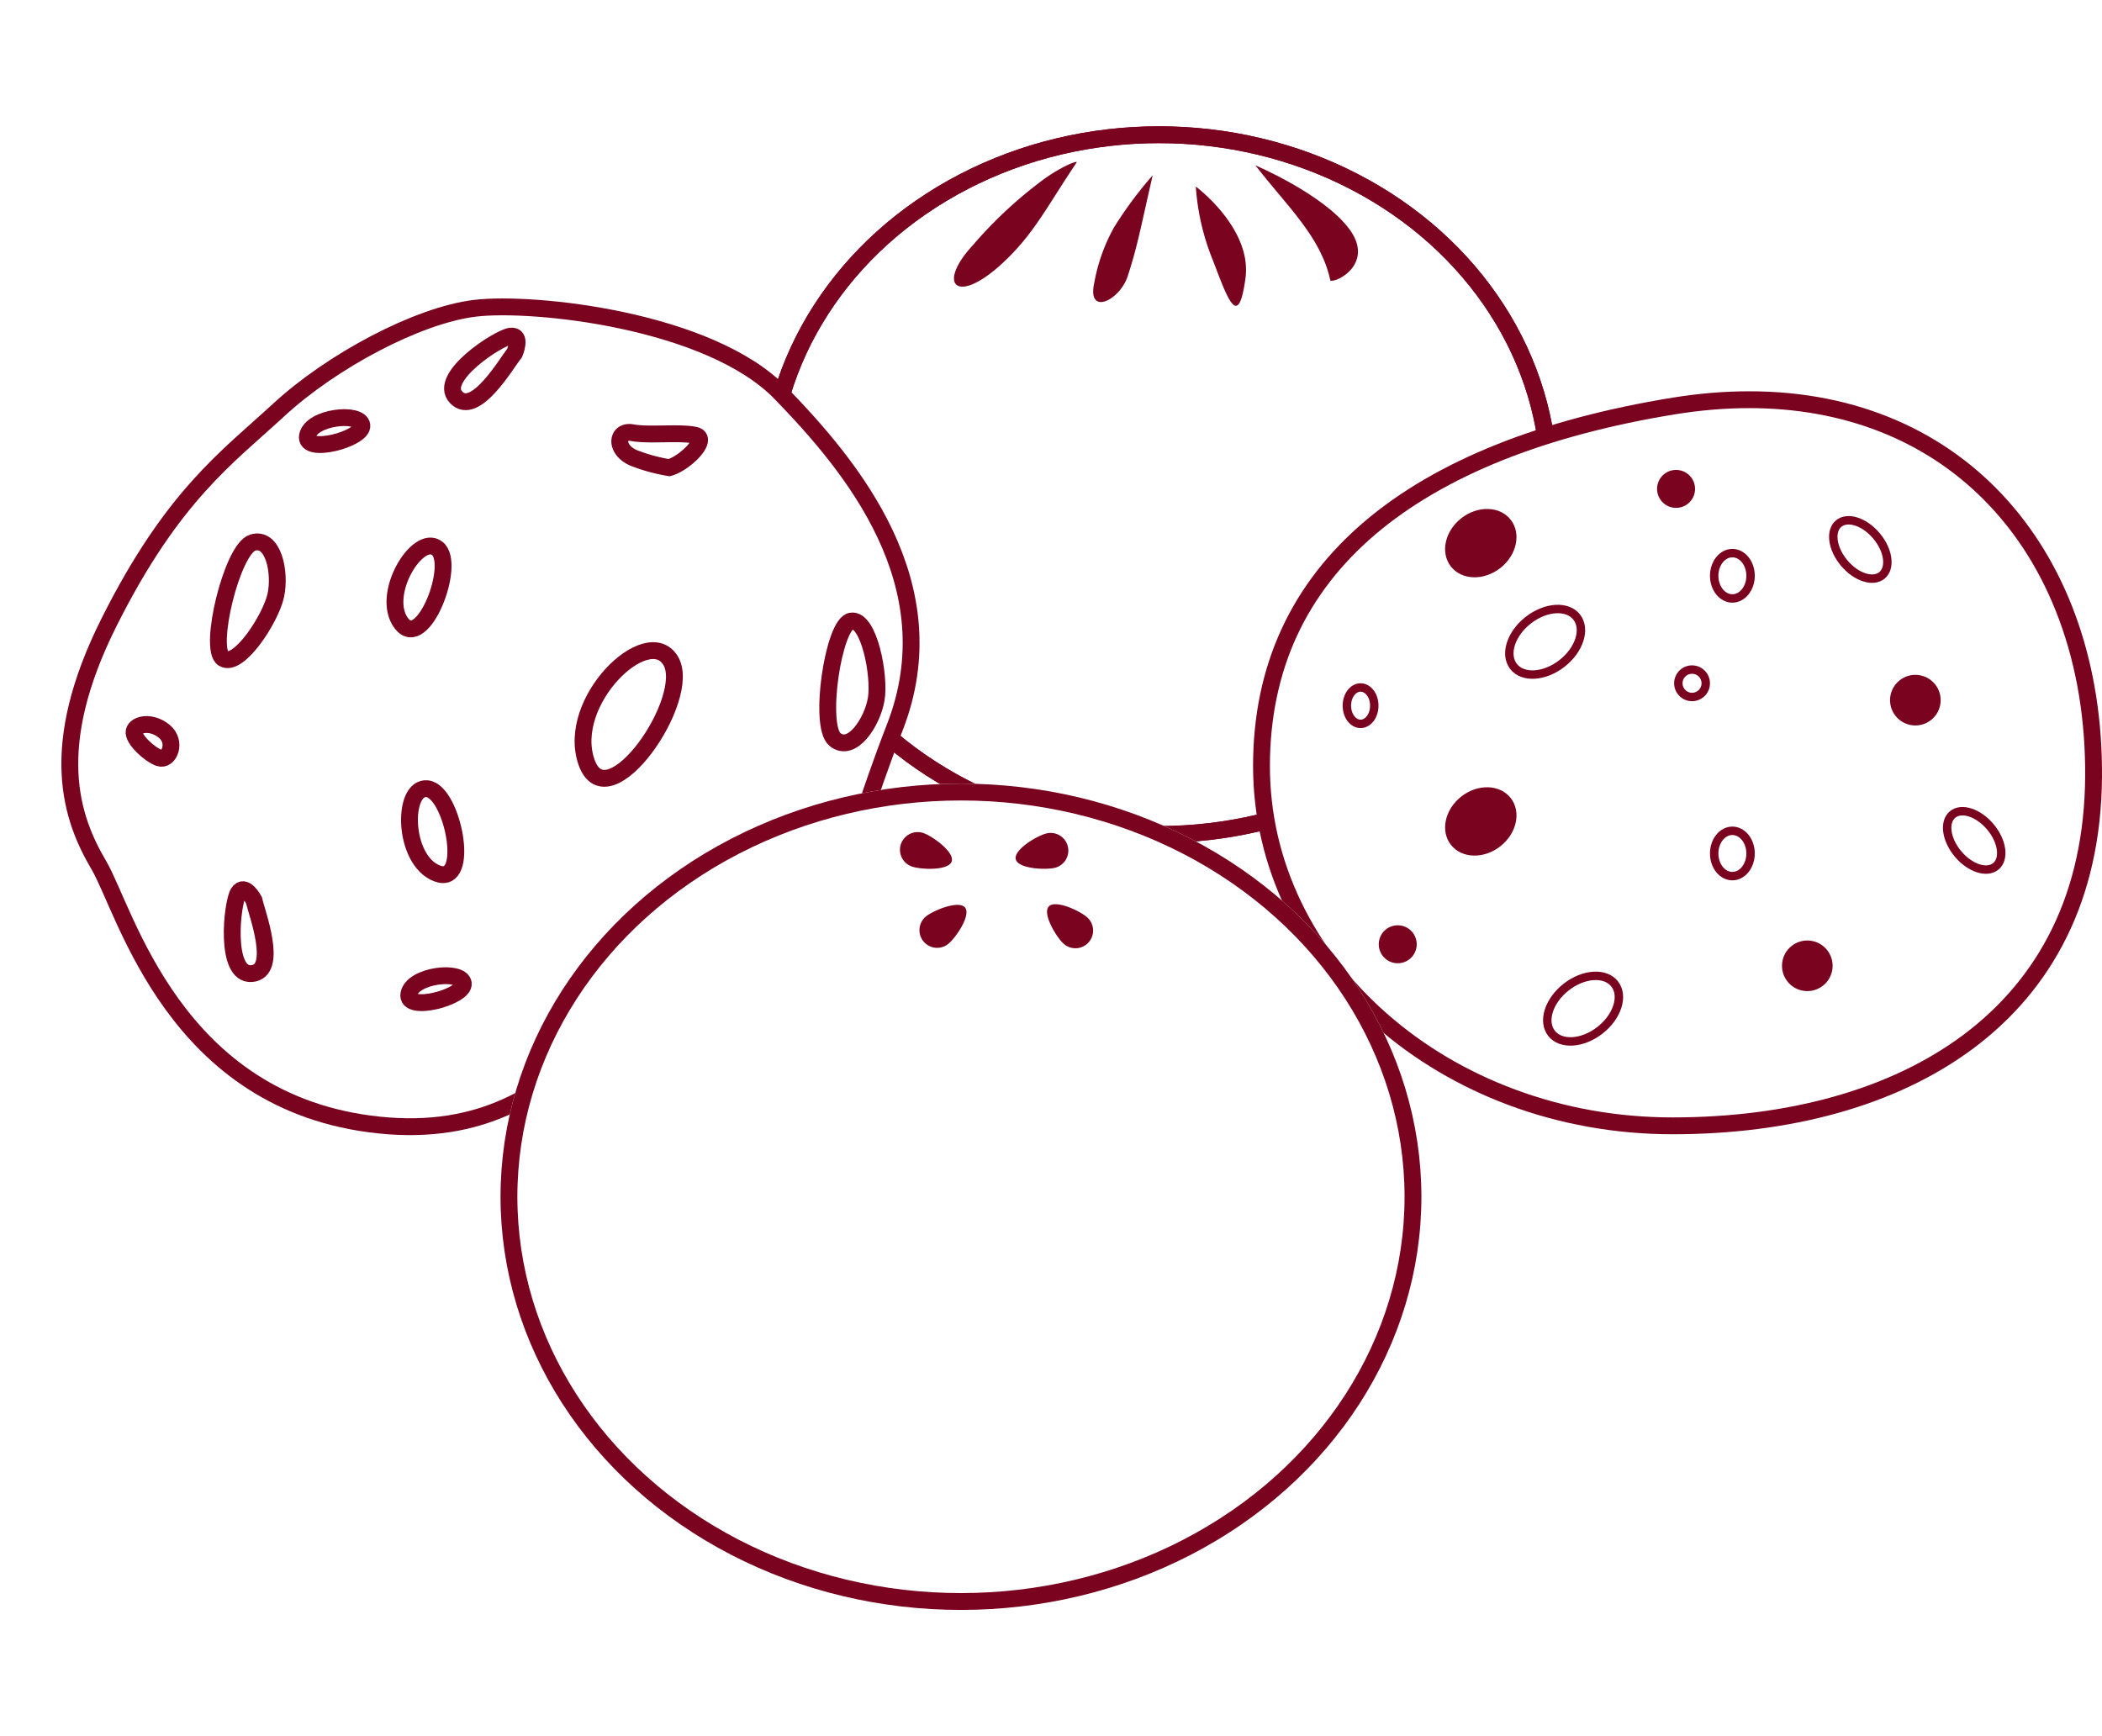 <svg xmlns="http://www.w3.org/2000/svg" xmlns:xlink="http://www.w3.org/1999/xlink" width="249.616" height="206.21" viewBox="0 0 249.616 206.21">
  <defs>
    <filter id="Ellipse_18" x="75.291" y="0" width="124.685" height="115.11" filterUnits="userSpaceOnUse">
      <feOffset dy="3" input="SourceAlpha"/>
      <feGaussianBlur stdDeviation="5" result="blur"/>
      <feFlood flood-opacity="0.161"/>
      <feComposite operator="in" in2="blur"/>
      <feComposite in="SourceGraphic"/>
    </filter>
    <filter id="Ellipse_45" x="75.291" y="0" width="124.685" height="115.11" filterUnits="userSpaceOnUse">
      <feOffset dy="3" input="SourceAlpha"/>
      <feGaussianBlur stdDeviation="5" result="blur-2"/>
      <feFlood flood-opacity="0.161"/>
      <feComposite operator="in" in2="blur-2"/>
      <feComposite in="SourceGraphic"/>
    </filter>
    <filter id="Ellipse_2" x="44.438" y="78.071" width="139.355" height="128.139" filterUnits="userSpaceOnUse">
      <feOffset dy="3" input="SourceAlpha"/>
      <feGaussianBlur stdDeviation="5" result="blur-3"/>
      <feFlood flood-opacity="0.161"/>
      <feComposite operator="in" in2="blur-3"/>
      <feComposite in="SourceGraphic"/>
    </filter>
  </defs>
  <g id="illust-products" transform="translate(1.083 12)">
    <g id="bao3" transform="translate(89.208)">
      <g transform="matrix(1, 0, 0, 1, -90.29, -12)" filter="url(#Ellipse_18)">
        <g id="Ellipse_18-2" data-name="Ellipse 18" transform="translate(90.29 12)" fill="none" stroke="#7a031f" stroke-width="2">
          <ellipse cx="47.342" cy="42.555" rx="47.342" ry="42.555" stroke="none"/>
          <ellipse cx="47.342" cy="42.555" rx="46.342" ry="41.555" fill="none"/>
        </g>
      </g>
      <path id="Path_14" data-name="Path 14" d="M1317.275,72.542a50.764,50.764,0,0,0-7.732,7.314c-4.284,4.635-1.98,7.142,3.4,2.241,3.8-3.46,5.406-6.84,8.934-12.08C1322.094,69.7,1319.782,70.564,1317.275,72.542Z" transform="translate(-1284.317 -62.72)" fill="#7a031f"/>
      <path id="Path_119" data-name="Path 119" d="M5.214,4.125A21.168,21.168,0,0,0,.638,9.451c-2.284,3.446,2.157,3.057,4.058.6C7.006,7.207,8.257,5.115,11.688.019A47.414,47.414,0,0,0,5.214,4.125Z" transform="translate(35.674 12.992) rotate(-21)" fill="#7a031f"/>
      <path id="Path_16" data-name="Path 16" d="M11.24,10.123S2.958,9.023.8,3.44s.34-3.455,4.353-.053a28.2,28.2,0,0,1,6.091,6.736Z" transform="translate(56.64 24.459) rotate(-151)" fill="#7a031f"/>
      <path id="Path_17" data-name="Path 17" d="M10.469,14.967S3.123,10.379.679,5.829,3.115-.351,3.821.062c.257,5.275,3.693,9.509,6.647,14.9Z" transform="translate(71.472 20.784) rotate(171)" fill="#7a031f"/>
      <g transform="matrix(1, 0, 0, 1, -90.29, -12)" filter="url(#Ellipse_45)">
        <g id="Ellipse_45-2" data-name="Ellipse 45" transform="translate(90.29 12)" fill="none" stroke="#7a031f" stroke-width="2">
          <ellipse cx="47.342" cy="42.555" rx="47.342" ry="42.555" stroke="none"/>
          <ellipse cx="47.342" cy="42.555" rx="46.342" ry="41.555" fill="none"/>
        </g>
      </g>
    </g>
    <g id="bao4" transform="translate(18.982 15.581) rotate(11)">
      <path id="Path_124" data-name="Path 124" d="M1.869,46.771C6.393,30.633,11.881,24.953,16.86,18.182S30.812,4.048,37.422,1.923,64.971-2.038,74.942,4.9,99.082,23.384,95.83,41.3,94.745,64.78,82.037,69.306,69.175,97.15,44.753,99.327,10.385,80.153,6.155,75.368-2.654,62.909,1.869,46.771Z" transform="translate(0 0)" fill="#fff" stroke="#7a031f" stroke-width="2"/>
      <path id="Path_127" data-name="Path 127" d="M6.472,1.911C5.752,3.276,3.33,10.317.657,8.421S4.245.51,5.6.058,6.472,1.911,6.472,1.911Z" transform="translate(36.562 4.323)" fill="none" stroke="#7a031f" stroke-width="2"/>
      <path id="Path_145" data-name="Path 145" d="M6.472,1.911C5.752,3.276,3.33,10.318.657,8.421S4.245.51,5.6.059,6.472,1.911,6.472,1.911Z" transform="translate(19.485 79.769) rotate(-51)" fill="none" stroke="#7a031f" stroke-width="2"/>
      <path id="Path_128" data-name="Path 128" d="M6.376,4.365h0C8.11,3.519,10.486.045,8.643,0S3.292,1.109,1.295,1.123-.423,3.716,2.369,4.093A20.859,20.859,0,0,0,6.376,4.365Z" transform="translate(57.266 11.75)" fill="none" stroke="#7a031f" stroke-width="2"/>
      <path id="Path_129" data-name="Path 129" d="M3.508,3.656c1.25.192,1.769-2.264,0-3.218S0,.256,0,1.135,2.258,3.465,3.508,3.656Z" transform="translate(7.249 57.853)" fill="none" stroke="#7a031f" stroke-width="2"/>
      <path id="Path_130" data-name="Path 130" d="M1.245.056C3.258-.668,5.874,5.811,5.931,8.618S4.3,15.442,2.038,14.233-.768.781,1.245.056Z" transform="translate(87.095 29.817)" fill="none" stroke="#7a031f" stroke-width="2"/>
      <path id="Path_146" data-name="Path 146" d="M1.245,14.4c2.012.724,4.628-5.754,4.686-8.562S4.3-.988,2.038.221-.768,13.674,1.245,14.4Z" transform="translate(14.752 34.073)" fill="none" stroke="#7a031f" stroke-width="2"/>
      <path id="Path_131" data-name="Path 131" d="M6.1.59C5.566-.951-.01.757,0,3.056S6.632,2.132,6.1.59Z" transform="translate(20.762 17.543)" fill="none" stroke="#7a031f" stroke-width="2"/>
      <path id="Path_144" data-name="Path 144" d="M6.1.59C5.566-.951-.01.757,0,3.056S6.632,2.132,6.1.59Z" transform="translate(45.231 80.311)" fill="none" stroke="#7a031f" stroke-width="2"/>
      <path id="Path_136" data-name="Path 136" d="M13.36,1.956C12.193-3.152-.022,2.509,0,10.124S14.528,7.064,13.36,1.956Z" transform="translate(55.612 43.538) rotate(-30)" fill="none" stroke="#7a031f" stroke-width="2"/>
      <path id="Path_135" data-name="Path 135" d="M8.967,1.125C8.184-1.813-.015,1.443,0,5.822S9.751,4.062,8.967,1.125Z" transform="matrix(0.174, -0.985, 0.985, 0.174, 40.048, 67.666)" fill="none" stroke="#7a031f" stroke-width="2"/>
      <path id="Path_134" data-name="Path 134" d="M8.757,1.089C7.992-1.754-.014,1.4,0,5.636S9.523,3.932,8.757,1.089Z" transform="translate(31.768 36.559) rotate(-48)" fill="none" stroke="#7a031f" stroke-width="2"/>
    </g>
    <g id="bao1" transform="translate(147.721 34.472)">
      <g id="Path_115" data-name="Path 115" transform="translate(0 0.624)" fill="#fff">
        <path d="M 49.817 86.618 C 43.211 86.618 36.804 85.483 30.774 83.243 C 24.957 81.083 19.734 77.991 15.251 74.055 C 10.777 70.127 7.266 65.556 4.816 60.469 C 2.284 55.212 1 49.63 1 43.876 C 1 32.387 5.335 22.874 13.886 15.601 C 22.199 8.53 34.342 3.658 49.977 1.121 C 53.026 0.627 56.038 0.376 58.927 0.376 C 70.353 0.376 80.237 4.248 87.51 11.574 C 91.49 15.583 94.574 20.502 96.675 26.193 C 98.806 31.962 99.861 38.349 99.811 45.176 C 99.76 52.111 98.386 58.362 95.725 63.756 C 93.237 68.801 89.612 73.125 84.953 76.608 C 80.526 79.918 75.19 82.456 69.094 84.153 C 63.215 85.789 56.73 86.618 49.817 86.618 Z" stroke="none"/>
        <path d="M 58.927 1.376 C 56.091 1.376 53.134 1.622 50.138 2.108 C 42.48 3.351 35.586 5.185 29.646 7.559 C 23.685 9.943 18.6 12.905 14.534 16.363 C 10.44 19.846 7.307 23.895 5.223 28.4 C 3.084 33.021 2 38.228 2 43.876 C 2 49.478 3.25 54.915 5.717 60.035 C 8.109 65 11.538 69.464 15.911 73.303 C 20.302 77.159 25.42 80.188 31.122 82.306 C 37.041 84.504 43.33 85.618 49.817 85.618 C 56.639 85.618 63.035 84.801 68.826 83.189 C 74.802 81.526 80.027 79.042 84.354 75.808 C 88.886 72.42 92.41 68.216 94.828 63.314 C 97.422 58.057 98.762 51.952 98.811 45.169 C 98.86 38.463 97.826 32.195 95.737 26.54 C 93.686 20.984 90.679 16.185 86.8 12.278 C 79.719 5.146 70.081 1.376 58.927 1.376 M 58.927 -0.624 C 84.803 -0.624 101.003 18.799 100.811 45.183 C 100.597 74.54 77.33 87.618 49.817 87.618 C 22.304 87.618 -7.62939453125e-06 68.034 -7.62939453125e-06 43.876 C -7.62939453125e-06 19.718 18.696 5.184 49.817 0.134 C 52.968 -0.377 56.012 -0.624 58.927 -0.624 Z" stroke="none" fill="#7a031f"/>
      </g>
      <g id="dot" transform="translate(10.639 8.43)">
        <g id="Ellipse_48" data-name="Ellipse 48" transform="translate(43.619 43.271)" fill="none" stroke="#7a031f" stroke-width="1">
          <ellipse cx="2.66" cy="3.192" rx="2.66" ry="3.192" stroke="none"/>
          <ellipse cx="2.66" cy="3.192" rx="2.16" ry="2.692" fill="none"/>
        </g>
        <g id="Ellipse_54" data-name="Ellipse 54" transform="translate(0 26.25)" fill="none" stroke="#7a031f" stroke-width="1">
          <ellipse cx="2.128" cy="2.66" rx="2.128" ry="2.66" stroke="none"/>
          <ellipse cx="2.128" cy="2.66" rx="1.628" ry="2.16" fill="none"/>
        </g>
        <g id="Ellipse_49" data-name="Ellipse 49" transform="translate(74.402 39.528) rotate(50)" fill="none" stroke="#7a031f" stroke-width="1">
          <ellipse cx="4.507" cy="3.005" rx="4.507" ry="3.005" stroke="none"/>
          <ellipse cx="4.507" cy="3.005" rx="4.007" ry="2.505" fill="none"/>
        </g>
        <g id="Ellipse_53" data-name="Ellipse 53" transform="matrix(-0.788, 0.616, -0.616, -0.788, 35.009, 64.614)" fill="none" stroke="#7a031f" stroke-width="1">
          <ellipse cx="5.258" cy="3.756" rx="5.258" ry="3.756" stroke="none"/>
          <ellipse cx="5.258" cy="3.756" rx="4.758" ry="3.256" fill="none"/>
        </g>
        <g id="Ellipse_48-2" data-name="Ellipse 48" transform="translate(43.619 10.291)" fill="none" stroke="#7a031f" stroke-width="1">
          <ellipse cx="2.66" cy="3.192" rx="2.66" ry="3.192" stroke="none"/>
          <ellipse cx="2.66" cy="3.192" rx="2.16" ry="2.692" fill="none"/>
        </g>
        <g id="Ellipse_54-2" data-name="Ellipse 54" transform="translate(39.363 24.122)" fill="none" stroke="#7a031f" stroke-width="1">
          <ellipse cx="2.128" cy="2.128" rx="2.128" ry="2.128" stroke="none"/>
          <ellipse cx="2.128" cy="2.128" rx="1.628" ry="1.628" fill="none"/>
        </g>
        <g id="Ellipse_49-2" data-name="Ellipse 49" transform="translate(60.88 4.973) rotate(50)" fill="none" stroke="#7a031f" stroke-width="1">
          <ellipse cx="4.507" cy="3.005" rx="4.507" ry="3.005" stroke="none"/>
          <ellipse cx="4.507" cy="3.005" rx="4.007" ry="2.505" fill="none"/>
        </g>
        <g id="Ellipse_53-2" data-name="Ellipse 53" transform="matrix(-0.788, 0.616, -0.616, -0.788, 30.502, 21.044)" fill="none" stroke="#7a031f" stroke-width="1">
          <ellipse cx="5.258" cy="3.756" rx="5.258" ry="3.756" stroke="none"/>
          <ellipse cx="5.258" cy="3.756" rx="4.758" ry="3.256" fill="none"/>
        </g>
        <ellipse id="Ellipse_50" data-name="Ellipse 50" cx="4.507" cy="3.756" rx="4.507" ry="3.756" transform="matrix(0.788, -0.616, 0.616, 0.788, 10.54, 9.422)" fill="#7a031f"/>
        <circle id="Ellipse_51" data-name="Ellipse 51" cx="2.254" cy="2.254" r="2.254" transform="matrix(0.788, -0.616, 0.616, 0.788, 36.428, 2.775)" fill="#7a031f"/>
        <ellipse id="Ellipse_52" data-name="Ellipse 52" cx="3.005" cy="3.005" rx="3.005" ry="3.005" transform="matrix(0.788, -0.616, 0.616, 0.788, 63.79, 27.738)" fill="#7a031f"/>
        <ellipse id="Ellipse_50-2" data-name="Ellipse 50" cx="4.507" cy="3.756" rx="4.507" ry="3.756" transform="matrix(0.788, -0.616, 0.616, 0.788, 10.54, 42.474)" fill="#7a031f"/>
        <circle id="Ellipse_51-2" data-name="Ellipse 51" cx="2.254" cy="2.254" r="2.254" transform="matrix(0.788, -0.616, 0.616, 0.788, 3.376, 56.861)" fill="#7a031f"/>
        <ellipse id="Ellipse_52-2" data-name="Ellipse 52" cx="3.005" cy="3.005" rx="3.005" ry="3.005" transform="matrix(0.788, -0.616, 0.616, 0.788, 50.959, 59.288)" fill="#7a031f"/>
      </g>
    </g>
    <g id="bao2" transform="translate(58.356 78.071)">
      <g transform="matrix(1, 0, 0, 1, -59.44, -90.07)" filter="url(#Ellipse_2)">
        <g id="Ellipse_2-2" data-name="Ellipse 2" transform="translate(59.44 90.07)" fill="#fff" stroke="#7a031f" stroke-width="2">
          <ellipse cx="54.677" cy="49.069" rx="54.677" ry="49.069" stroke="none"/>
          <ellipse cx="54.677" cy="49.069" rx="53.677" ry="48.069" fill="none"/>
        </g>
      </g>
      <path id="Path_120" data-name="Path 120" d="M2.1,0c1.161,0,2.1,3.1,2.1,4.266A2.1,2.1,0,0,1,0,4.266C0,3.1.942,0,2.1,0Z" transform="translate(63.695 19.157) rotate(-48)" fill="#7a031f"/>
      <path id="Path_121" data-name="Path 121" d="M2.1,0c1.161,0,2.1,3.1,2.1,4.266A2.1,2.1,0,0,1,0,4.266C0,3.1.942,0,2.1,0Z" transform="translate(61.696 14.025) rotate(-104)" fill="#7a031f"/>
      <path id="Path_122" data-name="Path 122" d="M2.1,0c1.161,0,2.1,3.1,2.1,4.266A2.1,2.1,0,0,1,0,4.266C0,3.1.942,0,2.1,0Z" transform="matrix(-0.326, 0.946, -0.946, -0.326, 54.257, 10.263)" fill="#7a031f"/>
      <path id="Path_123" data-name="Path 123" d="M2.1,0c1.161,0,2.1,3.1,2.1,4.266A2.1,2.1,0,0,1,0,4.266C0,3.1.942,0,2.1,0Z" transform="matrix(0.629, 0.777, -0.777, 0.629, 53.841, 16.087)" fill="#7a031f"/>
    </g>
  </g>
</svg>
